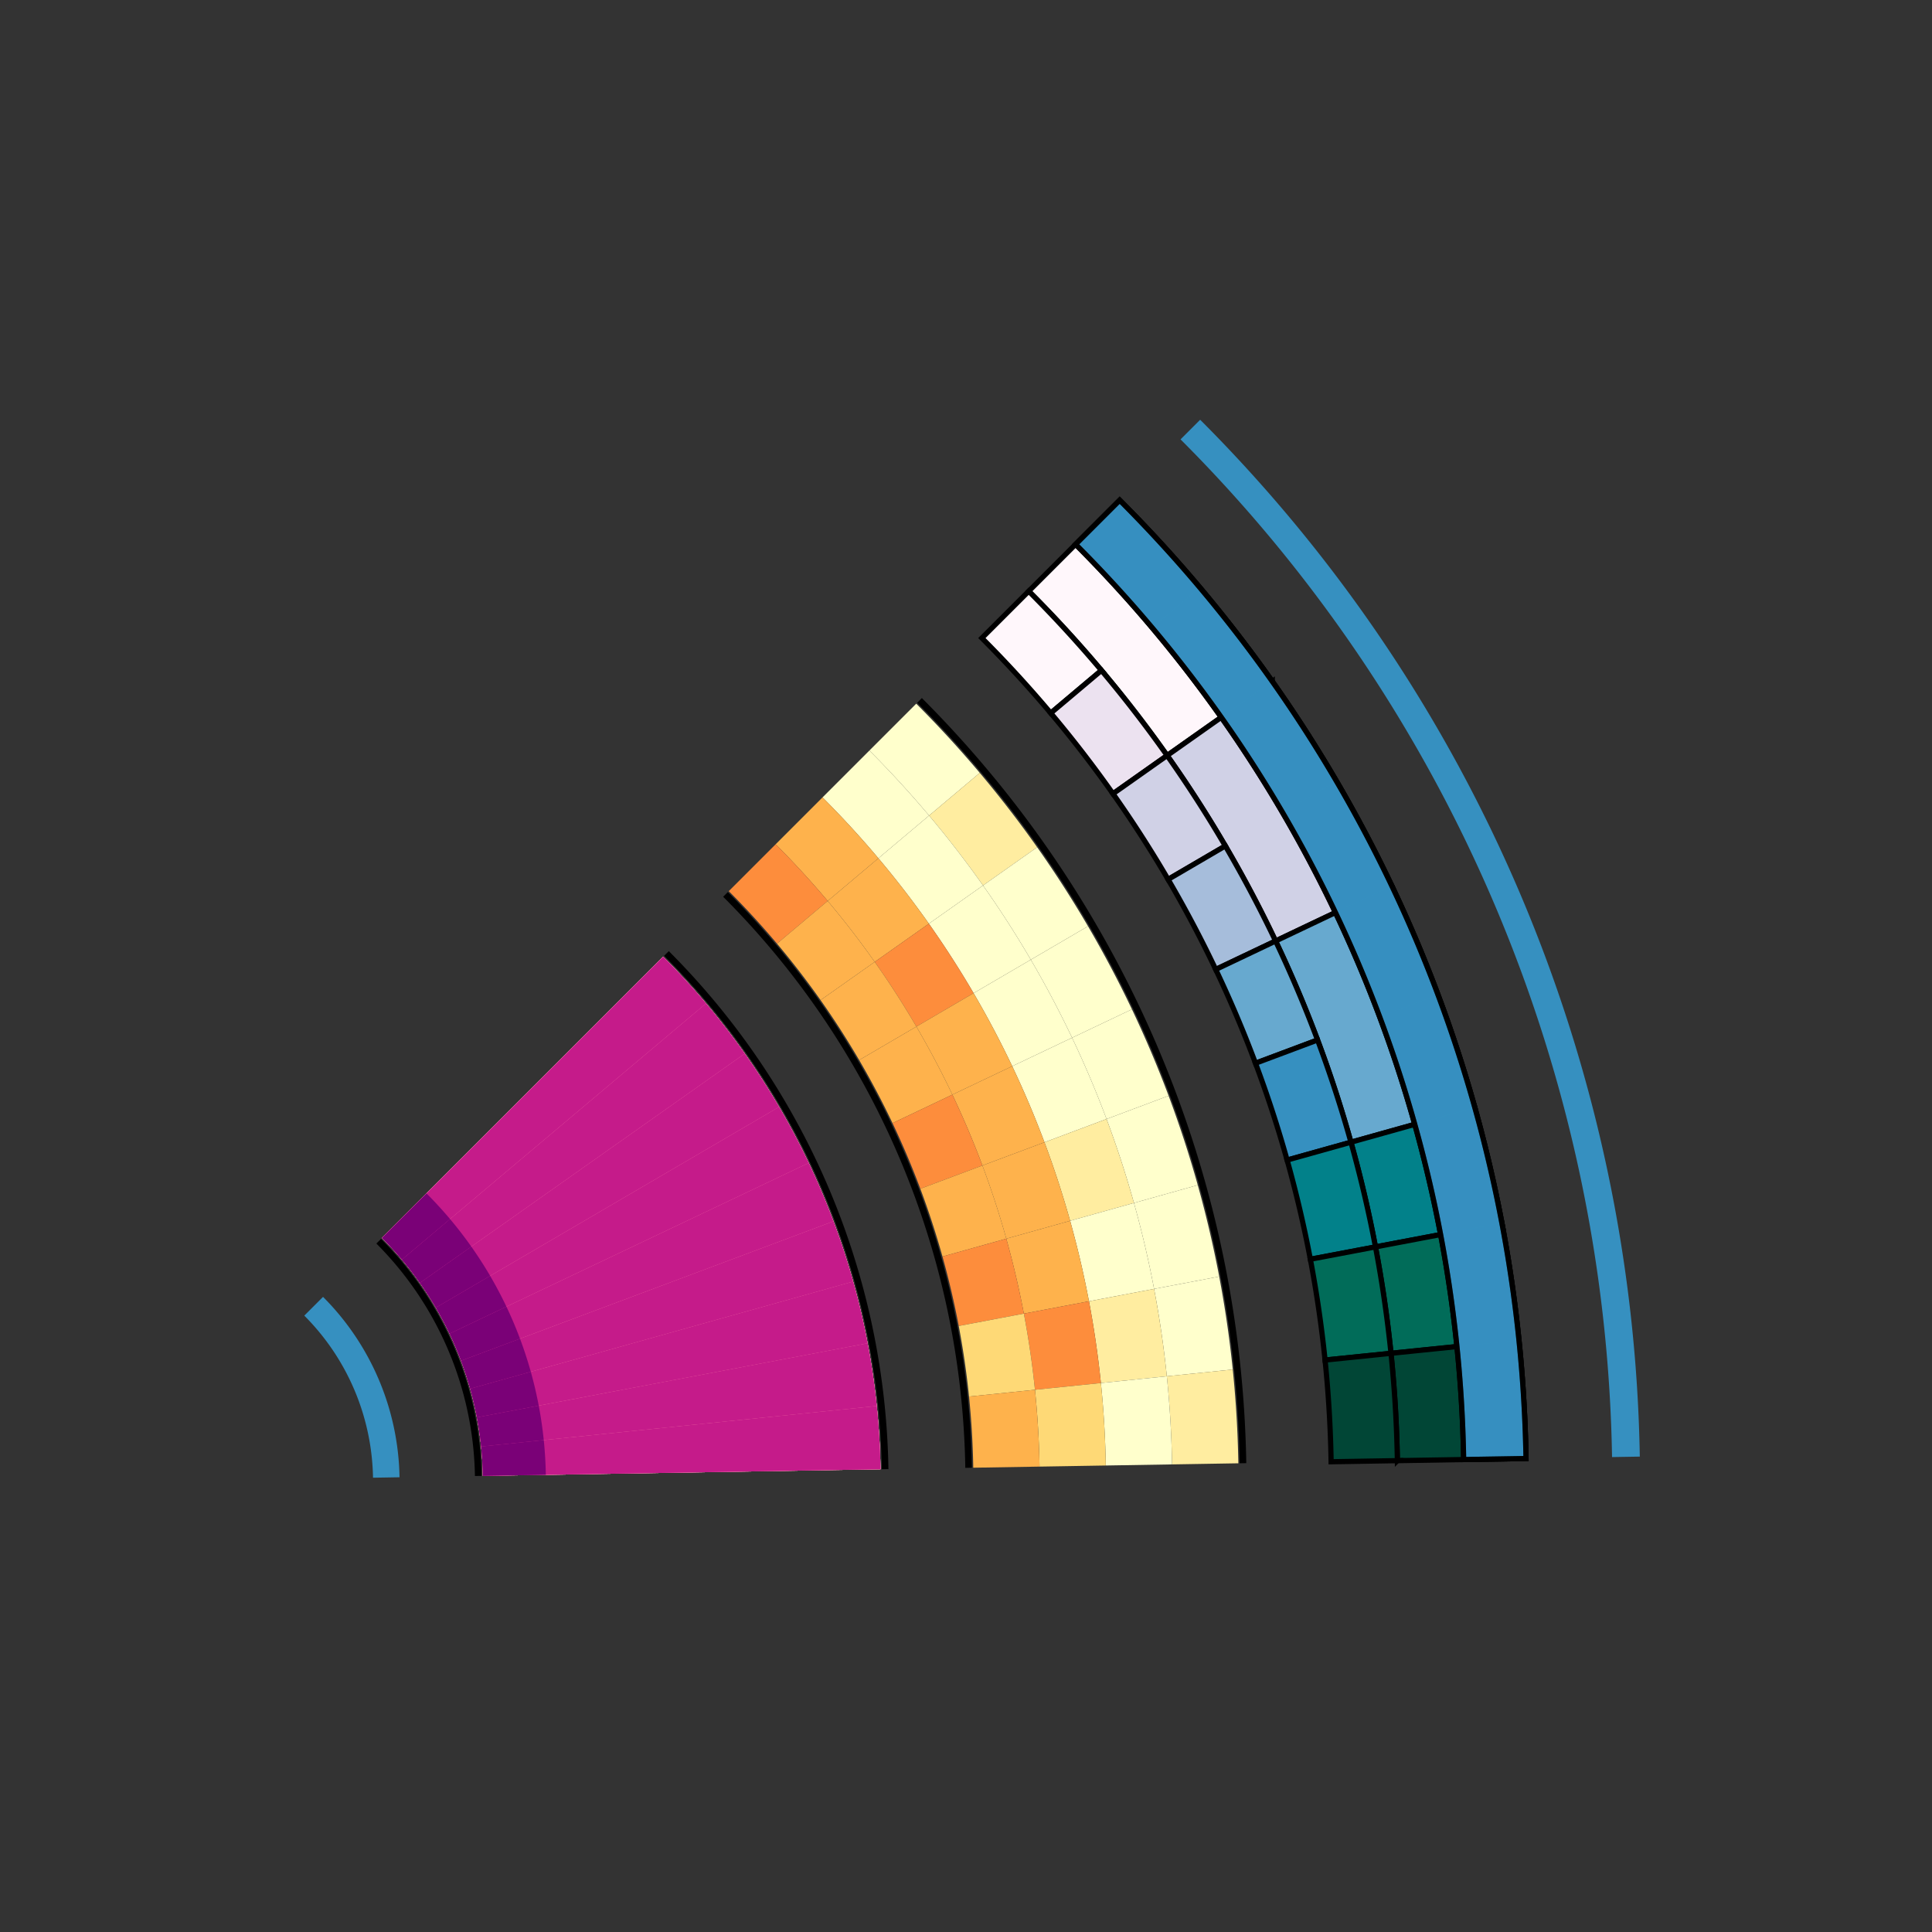 <?xml version="1.0" encoding="UTF-8" standalone="no"?>
<svg
   xmlns:dc="http://purl.org/dc/elements/1.1/"
   xmlns:cc="http://creativecommons.org/ns#"
   xmlns:rdf="http://www.w3.org/1999/02/22-rdf-syntax-ns#"
   xmlns:svg="http://www.w3.org/2000/svg"
   xmlns="http://www.w3.org/2000/svg"
   xmlns:sodipodi="http://sodipodi.sourceforge.net/DTD/sodipodi-0.dtd"
   xmlns:inkscape="http://www.inkscape.org/namespaces/inkscape"
   width="3000px"
   height="3000px"
   version="1.1"
   id="svg2"
   inkscape:version="0.92.4 (5da689c313, 2019-01-14)"
   sodipodi:docname="Final-Wedge-02.svg">
  <rect width="100%" height="100%" fill="#333333" stroke="none"/>
  <sodipodi:namedview
     pagecolor="#ffffff"
     bordercolor="#666666"
     borderopacity="1"
     objecttolerance="10"
     gridtolerance="10"
     guidetolerance="10"
     inkscape:pageopacity="0"
     inkscape:pageshadow="2"
     inkscape:window-width="1920"
     inkscape:window-height="1000"
     id="namedview2245"
     showgrid="false"
     inkscape:zoom="0.11125147"
     inkscape:cx="1222.0751"
     inkscape:cy="1477.0097"
     inkscape:window-x="0"
     inkscape:window-y="52"
     inkscape:window-maximized="1"
     inkscape:current-layer="svg2" />
  <g
     id="g2975"
     transform="rotate(-45,3425.229,4171.656)">
    <path
       inkscape:connector-curvature="0"
       id="path74"
       style="fill:#fff7fb;stroke:#000000;stroke-width:8.072;stroke-linecap:round"
       d="m 4433.429,578.501 a 1955.361,1955.361 0 0 1 -28.462,332.416 l 196.865,33.961 a 2155.135,2155.135 0 0 0 31.372,-366.377 z" />
    <path
       inkscape:connector-curvature="0"
       id="path76"
       style="fill:#d0d1e6;stroke:#000000;stroke-width:8.072;stroke-linecap:round"
       d="m 4404.967,910.916 a 1955.361,1955.361 0 0 1 -84.559,322.737 l 188.226,66.934 a 2155.135,2155.135 0 0 0 93.198,-355.71 z" />
    <path
       inkscape:connector-curvature="0"
       id="path78"
       style="fill:#67a9cf;stroke:#000000;stroke-width:8.072;stroke-linecap:round"
       d="m 4320.407,1233.653 a 1955.361,1955.361 0 0 1 -138.195,303.666 l 174.108,97.958 a 2155.135,2155.135 0 0 0 152.313,-334.69 z" />
    <path
       inkscape:connector-curvature="0"
       id="path80"
       style="fill:#02818a;stroke:#000000;stroke-width:8.072;stroke-linecap:round"
       d="m 4182.212,1537.319 a 1955.361,1955.361 0 0 1 -88.011,141.888 l 165.115,112.455 a 2155.135,2155.135 0 0 0 97.004,-156.385 z" />
    <path
       inkscape:connector-curvature="0"
       id="path82"
       style="fill:#016c59;stroke:#000000;stroke-width:8.072;stroke-linecap:round"
       d="m 4094.201,1679.207 a 1955.361,1955.361 0 0 1 -99.795,133.862 l 154.919,126.133 a 2155.135,2155.135 0 0 0 109.991,-147.54 z" />
    <path
       inkscape:connector-curvature="0"
       id="path84"
       style="fill:#014636;stroke:#000000;stroke-width:8.072;stroke-linecap:round"
       d="m 3994.406,1813.069 a 1955.361,1955.361 0 0 1 -110.852,124.86 l 143.595,138.889 a 2155.135,2155.135 0 0 0 122.177,-137.617 z" />
    <path
       inkscape:connector-curvature="0"
       id="path88"
       style="fill:#fff7fb;stroke:#000000;stroke-width:8.072;stroke-linecap:round"
       d="m 4330.515,578.501 a 1852.447,1852.447 0 0 1 -6.754,158.036 l 102.539,8.78 a 1955.361,1955.361 0 0 0 7.129,-166.816 z" />
    <path
       inkscape:connector-curvature="0"
       id="path90"
       style="fill:#ece2f0;stroke:#000000;stroke-width:8.072;stroke-linecap:round"
       d="m 4323.761,736.536 a 1852.447,1852.447 0 0 1 -20.21,156.883 l 101.416,17.497 a 1955.361,1955.361 0 0 0 21.334,-165.599 z" />
    <path
       inkscape:connector-curvature="0"
       id="path92"
       style="fill:#d0d1e6;stroke:#000000;stroke-width:8.072;stroke-linecap:round"
       d="m 4303.551,893.419 a 1852.447,1852.447 0 0 1 -33.522,154.587 l 99.554,26.084 a 1955.361,1955.361 0 0 0 35.383,-163.175 z" />
    <path
       inkscape:connector-curvature="0"
       id="path94"
       style="fill:#a6bddb;stroke:#000000;stroke-width:8.072;stroke-linecap:round"
       d="m 4270.029,1048.007 a 1852.447,1852.447 0 0 1 -46.587,151.165 l 96.965,34.481 a 1955.361,1955.361 0 0 0 49.176,-159.562 z" />
    <path
       inkscape:connector-curvature="0"
       id="path96"
       style="fill:#67a9cf;stroke:#000000;stroke-width:8.072;stroke-linecap:round"
       d="m 4223.442,1199.172 a 1852.447,1852.447 0 0 1 -59.314,146.639 l 93.67,42.628 a 1955.361,1955.361 0 0 0 62.609,-154.786 z" />
    <path
       inkscape:connector-curvature="0"
       id="path98"
       style="fill:#3690c0;stroke:#000000;stroke-width:8.072;stroke-linecap:round"
       d="m 4164.128,1345.811 a 1852.447,1852.447 0 0 1 -71.608,141.043 l 89.692,50.465 a 1955.361,1955.361 0 0 0 75.586,-148.88 z" />
    <path
       inkscape:connector-curvature="0"
       id="path100"
       style="fill:#02818a;stroke:#000000;stroke-width:8.072;stroke-linecap:round"
       d="m 4092.521,1486.854 a 1852.447,1852.447 0 0 1 -83.379,134.42 l 85.059,57.932 a 1955.361,1955.361 0 0 0 88.011,-141.888 z" />
    <path
       inkscape:connector-curvature="0"
       id="path102"
       style="fill:#016c59;stroke:#000000;stroke-width:8.072;stroke-linecap:round"
       d="m 4009.142,1621.274 a 1852.447,1852.447 0 0 1 -94.544,126.817 l 79.808,64.978 a 1955.361,1955.361 0 0 0 99.795,-133.862 z" />
    <path
       inkscape:connector-curvature="0"
       id="path104"
       style="fill:#014636;stroke:#000000;stroke-width:8.072;stroke-linecap:round"
       d="m 3914.597,1748.091 a 1852.447,1852.447 0 0 1 -105.016,118.29 l 73.973,71.548 a 1955.361,1955.361 0 0 0 110.852,-124.86 z" />
    <path
       inkscape:connector-curvature="0"
       id="path108"
       style="fill:#3690c0;stroke-width:1.614;stroke-linecap:round"
       d="M 4766.822,578.501 A 2288.753,2288.753 0 0 1 4123.19,2169.714 l 30.983,29.967 A 2331.856,2331.856 0 0 0 4809.925,578.501 Z" />
    <path
       inkscape:connector-curvature="0"
       id="path112"
       style="fill:#000000;stroke-width:1.614;stroke-linecap:round"
       d="m 3000.871,578.501 a 522.802,522.802 0 0 1 -147.02,363.468 l 7.397,7.155 a 533.093,533.093 0 0 0 149.913,-370.623 z" />
    <path
       inkscape:connector-curvature="0"
       id="path116"
       style="fill:#000000;stroke-width:1.614;stroke-linecap:round"
       d="m 3632.761,578.501 a 1154.692,1154.692 0 0 1 -324.716,802.779 l 7.397,7.155 a 1164.984,1164.984 0 0 0 327.611,-809.934 z" />
    <path
       inkscape:connector-curvature="0"
       id="path120"
       style="fill:#3690c0;stroke-width:1.614;stroke-linecap:round"
       d="m 2842.588,578.501 a 364.521,364.521 0 0 1 -102.507,253.426 l 29.59,28.62 a 405.687,405.687 0 0 0 114.084,-282.046 z" />
    <path
       inkscape:connector-curvature="0"
       id="path124"
       style="fill:#000000;stroke-width:1.614;stroke-linecap:round"
       d="M 4188.494,578.501 A 1710.426,1710.426 0 0 1 3707.499,1767.643 l 7.397,7.155 A 1720.718,1720.718 0 0 0 4198.786,578.501 Z" />
    <path
       inkscape:connector-curvature="0"
       id="path128"
       style="fill:#000000;stroke-width:1.614;stroke-linecap:round"
       d="m 3762.431,578.501 a 1284.363,1284.363 0 0 1 -361.18,892.93 l 7.397,7.155 A 1294.655,1294.655 0 0 0 3772.723,578.501 Z" />
    <path
       d="M 4536.342,578.501 A 2058.275,2058.275 0 0 1 3957.527,2009.477 l 69.622,67.341 A 2155.135,2155.135 0 0 0 4633.204,578.501 Z"
       style="fill:#3690c0;stroke:#000000;stroke-width:8.072;stroke-linecap:round"
       id="path130"
       inkscape:connector-curvature="0" />
    <path
       d="m 4536.342,578.501 a 2058.275,2058.275 0 0 1 -7.504,175.596 l 96.507,8.262 a 2155.135,2155.135 0 0 0 7.858,-183.858 z"
       style="fill:#3690c0;fill-opacity:0.67;stroke-width:1.614;stroke-linecap:round"
       id="path132"
       inkscape:connector-curvature="0" />
    <path
       d="m 4528.838,754.096 a 2058.275,2058.275 0 0 1 -22.456,174.315 l 95.449,16.466 a 2155.135,2155.135 0 0 0 23.514,-182.519 z"
       style="fill:#3690c0;fill-opacity:0.67;stroke-width:1.614;stroke-linecap:round"
       id="path134"
       inkscape:connector-curvature="0" />
    <path
       d="m 4506.383,928.411 a 2058.275,2058.275 0 0 1 -37.246,171.764 l 93.697,24.549 a 2155.135,2155.135 0 0 0 38.998,-179.847 z"
       style="fill:#3690c0;fill-opacity:0.67;stroke-width:1.614;stroke-linecap:round"
       id="path136"
       inkscape:connector-curvature="0" />
    <path
       d="m 4469.136,1100.175 a 2058.275,2058.275 0 0 1 -51.764,167.96 l 91.261,32.453 a 2155.135,2155.135 0 0 0 54.2,-175.864 z"
       style="fill:#3690c0;fill-opacity:0.67;stroke-width:1.614;stroke-linecap:round"
       id="path138"
       inkscape:connector-curvature="0" />
    <path
       d="m 4417.373,1268.134 a 2058.275,2058.275 0 0 1 -65.905,162.933 l 88.16,40.12 a 2155.135,2155.135 0 0 0 69.006,-170.6 z"
       style="fill:#3690c0;fill-opacity:0.67;stroke-width:1.614;stroke-linecap:round"
       id="path140"
       inkscape:connector-curvature="0" />
    <path
       d="m 4351.468,1431.067 a 2058.275,2058.275 0 0 1 -79.564,156.714 l 84.417,47.496 a 2155.135,2155.135 0 0 0 83.307,-164.089 z"
       style="fill:#3690c0;fill-opacity:0.67;stroke-width:1.614;stroke-linecap:round"
       id="path142"
       inkscape:connector-curvature="0" />
    <path
       d="m 4271.904,1587.781 a 2058.275,2058.275 0 0 1 -92.643,149.356 l 80.056,54.525 a 2155.135,2155.135 0 0 0 97.004,-156.385 z"
       style="fill:#3690c0;fill-opacity:0.67;stroke-width:1.614;stroke-linecap:round"
       id="path144"
       inkscape:connector-curvature="0" />
    <path
       d="m 4179.26,1737.137 a 2058.275,2058.275 0 0 1 -105.047,140.909 l 75.112,61.156 a 2155.135,2155.135 0 0 0 109.991,-147.54 z"
       style="fill:#3690c0;fill-opacity:0.67;stroke-width:1.614;stroke-linecap:round"
       id="path146"
       inkscape:connector-curvature="0" />
    <path
       d="m 4074.213,1878.046 a 2058.275,2058.275 0 0 1 -116.686,131.432 l 69.622,67.341 a 2155.135,2155.135 0 0 0 122.177,-137.617 z"
       style="fill:#3690c0;fill-opacity:0.67;stroke-width:1.614;stroke-linecap:round"
       id="path148"
       inkscape:connector-curvature="0" />
    <path
       d="M 4536.342,578.501 A 2058.275,2058.275 0 0 1 3957.527,2009.477 l 69.622,67.341 A 2155.135,2155.135 0 0 0 4633.204,578.501 Z"
       style="fill:none;stroke:#000000;stroke-width:8.072;stroke-linecap:round"
       id="path150"
       inkscape:connector-curvature="0" />
    <path
       d="m 4083.523,578.501 a 1605.454,1605.454 0 0 1 -5.854,136.965 l 102.538,8.779 a 1708.368,1708.368 0 0 0 6.229,-145.744 z"
       style="fill:#ffffcc;stroke-width:1.614;stroke-linecap:round"
       id="path552"
       inkscape:connector-curvature="0" />
    <path
       d="m 4077.669,715.465 a 1605.454,1605.454 0 0 1 -17.516,135.966 l 101.416,17.495 a 1708.368,1708.368 0 0 0 18.638,-144.681 z"
       style="fill:#ffeda0;stroke-width:1.614;stroke-linecap:round"
       id="path554"
       inkscape:connector-curvature="0" />
    <path
       d="m 4060.153,851.431 a 1605.454,1605.454 0 0 1 -29.052,133.975 l 99.554,26.085 a 1708.368,1708.368 0 0 0 30.914,-142.565 z"
       style="fill:#ffffcc;stroke-width:1.614;stroke-linecap:round"
       id="path556"
       inkscape:connector-curvature="0" />
    <path
       d="m 4031.101,985.406 a 1605.454,1605.454 0 0 1 -40.375,131.008 l 96.964,34.483 a 1708.368,1708.368 0 0 0 42.965,-139.406 z"
       style="fill:#ffffcc;stroke-width:1.614;stroke-linecap:round"
       id="path558"
       inkscape:connector-curvature="0" />
    <path
       d="m 3990.726,1116.415 a 1605.454,1605.454 0 0 1 -51.406,127.087 l 93.67,42.628 a 1708.368,1708.368 0 0 0 54.7,-135.233 z"
       style="fill:#ffffcc;stroke-width:1.614;stroke-linecap:round"
       id="path560"
       inkscape:connector-curvature="0" />
    <path
       d="m 3939.32,1243.502 a 1605.454,1605.454 0 0 1 -62.06,122.238 l 89.693,50.464 a 1708.368,1708.368 0 0 0 66.037,-130.073 z"
       style="fill:#ffffcc;stroke-width:1.614;stroke-linecap:round"
       id="path562"
       inkscape:connector-curvature="0" />
    <path
       d="m 3877.26,1365.74 a 1605.454,1605.454 0 0 1 -72.262,116.498 l 85.059,57.932 a 1708.368,1708.368 0 0 0 76.895,-123.966 z"
       style="fill:#ffffcc;stroke-width:1.614;stroke-linecap:round"
       id="path564"
       inkscape:connector-curvature="0" />
    <path
       d="m 3804.998,1482.238 a 1605.454,1605.454 0 0 1 -81.937,109.909 l 79.807,64.977 a 1708.368,1708.368 0 0 0 87.189,-116.953 z"
       style="fill:#ffffcc;stroke-width:1.614;stroke-linecap:round"
       id="path566"
       inkscape:connector-curvature="0" />
    <path
       d="m 3723.061,1592.146 a 1605.454,1605.454 0 0 1 -91.015,102.516 l 73.972,71.549 a 1708.368,1708.368 0 0 0 96.85,-109.089 z"
       style="fill:#ffeda0;stroke-width:1.614;stroke-linecap:round"
       id="path568"
       inkscape:connector-curvature="0" />
    <path
       d="m 3980.61,578.501 a 1502.541,1502.541 0 0 1 -5.479,128.184 l 102.539,8.78 a 1605.454,1605.454 0 0 0 5.854,-136.965 z"
       style="fill:#ffffcc;stroke-width:1.614;stroke-linecap:round"
       id="path658"
       inkscape:connector-curvature="0" />
    <path
       d="m 3975.13,706.685 a 1502.541,1502.541 0 0 1 -16.392,127.251 l 101.415,17.496 a 1605.454,1605.454 0 0 0 17.516,-135.966 z"
       style="fill:#ffffcc;stroke-width:1.614;stroke-linecap:round"
       id="path660"
       inkscape:connector-curvature="0" />
    <path
       d="m 3958.738,833.935 a 1502.541,1502.541 0 0 1 -27.191,125.388 l 99.553,26.083 a 1605.454,1605.454 0 0 0 29.052,-133.975 z"
       style="fill:#ffffcc;stroke-width:1.614;stroke-linecap:round"
       id="path662"
       inkscape:connector-curvature="0" />
    <path
       d="m 3931.548,959.323 a 1502.541,1502.541 0 0 1 -37.787,122.61 l 96.965,34.482 a 1605.454,1605.454 0 0 0 40.375,-131.008 z"
       style="fill:#ffffcc;stroke-width:1.614;stroke-linecap:round"
       id="path664"
       inkscape:connector-curvature="0" />
    <path
       d="m 3893.76,1081.933 a 1502.541,1502.541 0 0 1 -48.11,118.94 l 93.67,42.628 a 1605.454,1605.454 0 0 0 51.406,-127.087 z"
       style="fill:#ffffcc;stroke-width:1.614;stroke-linecap:round"
       id="path666"
       inkscape:connector-curvature="0" />
    <path
       d="m 3845.65,1200.874 a 1502.541,1502.541 0 0 1 -58.082,114.402 l 89.692,50.465 a 1605.454,1605.454 0 0 0 62.06,-122.238 z"
       style="fill:#ffeda0;stroke-width:1.614;stroke-linecap:round"
       id="path668"
       inkscape:connector-curvature="0" />
    <path
       d="m 3787.568,1315.275 a 1502.541,1502.541 0 0 1 -67.63,109.03 l 85.059,57.933 a 1605.454,1605.454 0 0 0 72.262,-116.498 z"
       style="fill:#ffffcc;stroke-width:1.614;stroke-linecap:round"
       id="path670"
       inkscape:connector-curvature="0" />
    <path
       d="m 3719.939,1424.305 a 1502.541,1502.541 0 0 1 -76.684,102.863 l 79.806,64.978 a 1605.454,1605.454 0 0 0 81.937,-109.909 z"
       style="fill:#ffeda0;stroke-width:1.614;stroke-linecap:round"
       id="path672"
       inkscape:connector-curvature="0" />
    <path
       d="m 3643.255,1527.168 a 1502.541,1502.541 0 0 1 -85.181,95.946 l 73.973,71.549 a 1605.454,1605.454 0 0 0 91.015,-102.516 z"
       style="fill:#ffffcc;stroke-width:1.614;stroke-linecap:round"
       id="path674"
       inkscape:connector-curvature="0" />
    <path
       d="m 3877.696,578.501 a 1399.627,1399.627 0 0 1 -5.104,119.405 l 102.538,8.779 a 1502.541,1502.541 0 0 0 5.479,-128.184 z"
       style="fill:#feb24c;stroke-width:1.614;stroke-linecap:round"
       id="path764"
       inkscape:connector-curvature="0" />
    <path
       d="m 3872.592,697.906 a 1399.627,1399.627 0 0 1 -15.271,118.534 l 101.417,17.496 a 1502.541,1502.541 0 0 0 16.392,-127.251 z"
       style="fill:#feb24c;stroke-width:1.614;stroke-linecap:round"
       id="path766"
       inkscape:connector-curvature="0" />
    <path
       d="m 3857.321,816.44 a 1399.627,1399.627 0 0 1 -25.327,116.8 l 99.553,26.083 a 1502.541,1502.541 0 0 0 27.191,-125.388 z"
       style="fill:#fd8d3c;stroke-width:1.614;stroke-linecap:round"
       id="path768"
       inkscape:connector-curvature="0" />
    <path
       d="m 3831.995,933.24 a 1399.627,1399.627 0 0 1 -35.2,114.212 l 96.965,34.481 a 1502.541,1502.541 0 0 0 37.787,-122.61 z"
       style="fill:#feb24c;stroke-width:1.614;stroke-linecap:round"
       id="path770"
       inkscape:connector-curvature="0" />
    <path
       d="m 3796.795,1047.452 a 1399.627,1399.627 0 0 1 -44.814,110.793 l 93.67,42.628 a 1502.541,1502.541 0 0 0 48.11,-118.94 z"
       style="fill:#feb24c;stroke-width:1.614;stroke-linecap:round"
       id="path772"
       inkscape:connector-curvature="0" />
    <path
       d="m 3751.981,1158.245 a 1399.627,1399.627 0 0 1 -54.105,106.567 l 89.693,50.464 a 1502.541,1502.541 0 0 0 58.082,-114.402 z"
       style="fill:#feb24c;stroke-width:1.614;stroke-linecap:round"
       id="path774"
       inkscape:connector-curvature="0" />
    <path
       d="m 3697.876,1264.812 a 1399.627,1399.627 0 0 1 -62.998,101.562 l 85.061,57.931 a 1502.541,1502.541 0 0 0 67.63,-109.03 z"
       style="fill:#feb24c;stroke-width:1.614;stroke-linecap:round"
       id="path776"
       inkscape:connector-curvature="0" />
    <path
       d="m 3634.878,1366.374 a 1399.627,1399.627 0 0 1 -71.432,95.817 l 79.808,64.978 a 1502.541,1502.541 0 0 0 76.684,-102.863 z"
       style="fill:#fd8d3c;stroke-width:1.614;stroke-linecap:round"
       id="path778"
       inkscape:connector-curvature="0" />
    <path
       d="m 3563.446,1462.191 a 1399.627,1399.627 0 0 1 -79.346,89.375 l 73.973,71.548 a 1502.541,1502.541 0 0 0 85.181,-95.946 z"
       style="fill:#fed976;stroke-width:1.614;stroke-linecap:round"
       id="path780"
       inkscape:connector-curvature="0" />
    <path
       d="m 3774.782,578.501 a 1296.713,1296.713 0 0 1 -4.728,110.626 l 102.538,8.779 a 1399.627,1399.627 0 0 0 5.104,-119.405 z"
       style="fill:#fd8d3c;stroke-width:1.614;stroke-linecap:round"
       id="path870"
       inkscape:connector-curvature="0" />
    <path
       d="m 3770.054,689.126 a 1296.713,1296.713 0 0 1 -14.148,109.817 l 101.415,17.496 a 1399.627,1399.627 0 0 0 15.271,-118.534 z"
       style="fill:#feb24c;stroke-width:1.614;stroke-linecap:round"
       id="path872"
       inkscape:connector-curvature="0" />
    <path
       d="m 3755.906,798.944 a 1296.713,1296.713 0 0 1 -23.466,108.211 l 99.554,26.085 a 1399.627,1399.627 0 0 0 25.327,-116.8 z"
       style="fill:#feb24c;stroke-width:1.614;stroke-linecap:round"
       id="path874"
       inkscape:connector-curvature="0" />
    <path
       d="m 3732.44,907.155 a 1296.713,1296.713 0 0 1 -32.611,105.815 l 96.965,34.481 a 1399.627,1399.627 0 0 0 35.2,-114.212 z"
       style="fill:#feb24c;stroke-width:1.614;stroke-linecap:round"
       id="path876"
       inkscape:connector-curvature="0" />
    <path
       d="m 3699.83,1012.97 a 1296.713,1296.713 0 0 1 -41.52,102.648 l 93.671,42.627 a 1399.627,1399.627 0 0 0 44.814,-110.793 z"
       style="fill:#fd8d3c;stroke-width:1.614;stroke-linecap:round"
       id="path878"
       inkscape:connector-curvature="0" />
    <path
       d="m 3658.31,1115.618 a 1296.713,1296.713 0 0 1 -50.125,98.73 l 89.691,50.464 a 1399.627,1399.627 0 0 0 54.105,-106.567 z"
       style="fill:#feb24c;stroke-width:1.614;stroke-linecap:round"
       id="path880"
       inkscape:connector-curvature="0" />
    <path
       d="m 3608.185,1214.348 a 1296.713,1296.713 0 0 1 -58.365,94.094 l 85.058,57.931 a 1399.627,1399.627 0 0 0 62.998,-101.562 z"
       style="fill:#fd8d3c;stroke-width:1.614;stroke-linecap:round"
       id="path882"
       inkscape:connector-curvature="0" />
    <path
       d="m 3549.82,1308.442 a 1296.713,1296.713 0 0 1 -66.181,88.772 l 79.807,64.977 a 1399.627,1399.627 0 0 0 71.432,-95.817 z"
       style="fill:#fed976;stroke-width:1.614;stroke-linecap:round"
       id="path884"
       inkscape:connector-curvature="0" />
    <path
       d="m 3483.639,1397.214 a 1296.713,1296.713 0 0 1 -73.512,82.804 l 73.973,71.549 a 1399.627,1399.627 0 0 0 79.346,-89.375 z"
       style="fill:#feb24c;stroke-width:1.614;stroke-linecap:round"
       id="path886"
       inkscape:connector-curvature="0" />
    <path
       d="m 3013.22,578.501 a 535.151,535.151 0 0 1 -1.951,45.655 l 615.231,52.678 a 1152.634,1152.634 0 0 0 4.202,-98.333 z"
       style="fill:#feebe2;stroke-width:1.614;stroke-linecap:round"
       id="path990"
       inkscape:connector-curvature="0" />
    <path
       d="m 3011.266,624.161 615.237,52.681"
       style="fill:#feebe2;stroke-width:1.614;stroke-linecap:round"
       id="path992"
       inkscape:connector-curvature="0" />
    <path
       d="m 3011.269,624.155 a 535.151,535.151 0 0 1 -5.84,45.322 l 608.496,104.973 a 1152.634,1152.634 0 0 0 12.575,-97.617 z"
       style="fill:#feebe2;stroke-width:1.614;stroke-linecap:round"
       id="path994"
       inkscape:connector-curvature="0" />
    <path
       d="m 3005.421,669.479 608.503,104.962"
       style="fill:#feebe2;stroke-width:1.614;stroke-linecap:round"
       id="path996"
       inkscape:connector-curvature="0" />
    <path
       d="m 3005.429,669.478 a 535.151,535.151 0 0 1 -9.683,44.659 l 597.322,156.502 a 1152.634,1152.634 0 0 0 20.858,-96.188 z"
       style="fill:#feebe2;stroke-width:1.614;stroke-linecap:round"
       id="path998"
       inkscape:connector-curvature="0" />
    <path
       d="m 2995.741,714.134 597.327,156.5"
       style="fill:#feebe2;stroke-width:1.614;stroke-linecap:round"
       id="path1000"
       inkscape:connector-curvature="0" />
    <path
       d="m 2995.746,714.137 a 535.151,535.151 0 0 1 -13.458,43.669 l 581.79,206.89 a 1152.634,1152.634 0 0 0 28.99,-94.058 z"
       style="fill:#feebe2;stroke-width:1.614;stroke-linecap:round"
       id="path1002"
       inkscape:connector-curvature="0" />
    <path
       d="M 2982.294,757.808 3564.074,964.695"
       style="fill:#feebe2;stroke-width:1.614;stroke-linecap:round"
       id="path1004"
       inkscape:connector-curvature="0" />
    <path
       d="m 2982.287,757.806 a 535.151,535.151 0 0 1 -17.135,42.362 l 562.019,255.769 a 1152.634,1152.634 0 0 0 36.906,-91.242 z"
       style="fill:#feebe2;stroke-width:1.614;stroke-linecap:round"
       id="path1006"
       inkscape:connector-curvature="0" />
    <path
       d="m 2965.16,800.17 562.009,255.766"
       style="fill:#feebe2;stroke-width:1.614;stroke-linecap:round"
       id="path1008"
       inkscape:connector-curvature="0" />
    <path
       d="m 2965.152,800.169 a 535.151,535.151 0 0 1 -20.686,40.745 l 538.15,302.786 a 1152.634,1152.634 0 0 0 44.555,-87.761 z"
       style="fill:#feebe2;stroke-width:1.614;stroke-linecap:round"
       id="path1010"
       inkscape:connector-curvature="0" />
    <path
       d="m 2944.465,840.91 538.152,302.796"
       style="fill:#feebe2;stroke-width:1.614;stroke-linecap:round"
       id="path1012"
       inkscape:connector-curvature="0" />
    <path
       d="m 2944.466,840.913 a 535.151,535.151 0 0 1 -24.087,38.833 l 510.357,347.592 a 1152.634,1152.634 0 0 0 51.88,-83.639 z"
       style="fill:#feebe2;stroke-width:1.614;stroke-linecap:round"
       id="path1014"
       inkscape:connector-curvature="0" />
    <path
       d="M 2920.379,879.744 3430.735,1227.344"
       style="fill:#feebe2;stroke-width:1.614;stroke-linecap:round"
       id="path1016"
       inkscape:connector-curvature="0" />
    <path
       d="m 2920.379,879.746 a 535.151,535.151 0 0 1 -27.313,36.637 l 478.844,389.863 a 1152.634,1152.634 0 0 0 58.826,-78.908 z"
       style="fill:#feebe2;stroke-width:1.614;stroke-linecap:round"
       id="path1018"
       inkscape:connector-curvature="0" />
    <path
       d="m 2893.063,916.375 478.839,389.87"
       style="fill:#feebe2;stroke-width:1.614;stroke-linecap:round"
       id="path1020"
       inkscape:connector-curvature="0" />
    <path
       d="m 2893.066,916.383 a 535.151,535.151 0 0 1 -30.339,34.172 l 443.838,429.293 a 1152.634,1152.634 0 0 0 65.344,-73.602 z"
       style="fill:#feebe2;stroke-width:1.614;stroke-linecap:round"
       id="path1022"
       inkscape:connector-curvature="0" />
    <path
       d="m 3013.22,578.501 a 535.151,535.151 0 0 1 -1.951,45.655 l 615.231,52.678 a 1152.634,1152.634 0 0 0 4.202,-98.333 z"
       style="fill:#fcc5c0;stroke-width:1.614;stroke-linecap:round"
       id="path1200"
       inkscape:connector-curvature="0" />
    <path
       d="m 3011.266,624.161 615.237,52.681"
       style="fill:#fcc5c0;stroke-width:1.614;stroke-linecap:round"
       id="path1202"
       inkscape:connector-curvature="0" />
    <path
       d="m 3011.269,624.155 a 535.151,535.151 0 0 1 -5.84,45.322 l 608.496,104.973 a 1152.634,1152.634 0 0 0 12.575,-97.617 z"
       style="fill:#fcc5c0;stroke-width:1.614;stroke-linecap:round"
       id="path1204"
       inkscape:connector-curvature="0" />
    <path
       d="m 3005.421,669.479 608.503,104.962"
       style="fill:#fcc5c0;stroke-width:1.614;stroke-linecap:round"
       id="path1206"
       inkscape:connector-curvature="0" />
    <path
       d="m 3005.429,669.478 a 535.151,535.151 0 0 1 -9.683,44.659 l 597.322,156.502 a 1152.634,1152.634 0 0 0 20.858,-96.188 z"
       style="fill:#fcc5c0;stroke-width:1.614;stroke-linecap:round"
       id="path1208"
       inkscape:connector-curvature="0" />
    <path
       d="m 2995.741,714.134 597.327,156.5"
       style="fill:#fcc5c0;stroke-width:1.614;stroke-linecap:round"
       id="path1210"
       inkscape:connector-curvature="0" />
    <path
       d="m 2995.746,714.137 a 535.151,535.151 0 0 1 -13.458,43.669 l 581.79,206.89 a 1152.634,1152.634 0 0 0 28.99,-94.058 z"
       style="fill:#fcc5c0;stroke-width:1.614;stroke-linecap:round"
       id="path1212"
       inkscape:connector-curvature="0" />
    <path
       d="M 2982.294,757.808 3564.074,964.695"
       style="fill:#fcc5c0;stroke-width:1.614;stroke-linecap:round"
       id="path1214"
       inkscape:connector-curvature="0" />
    <path
       d="m 2982.287,757.806 a 535.151,535.151 0 0 1 -17.135,42.362 l 562.019,255.769 a 1152.634,1152.634 0 0 0 36.906,-91.242 z"
       style="fill:#fcc5c0;stroke-width:1.614;stroke-linecap:round"
       id="path1216"
       inkscape:connector-curvature="0" />
    <path
       d="m 2965.16,800.17 562.009,255.766"
       style="fill:#fcc5c0;stroke-width:1.614;stroke-linecap:round"
       id="path1218"
       inkscape:connector-curvature="0" />
    <path
       d="m 2965.152,800.169 a 535.151,535.151 0 0 1 -20.686,40.745 l 538.15,302.786 a 1152.634,1152.634 0 0 0 44.555,-87.761 z"
       style="fill:#fcc5c0;stroke-width:1.614;stroke-linecap:round"
       id="path1220"
       inkscape:connector-curvature="0" />
    <path
       d="m 2944.465,840.91 538.152,302.796"
       style="fill:#fcc5c0;stroke-width:1.614;stroke-linecap:round"
       id="path1222"
       inkscape:connector-curvature="0" />
    <path
       d="m 2944.466,840.913 a 535.151,535.151 0 0 1 -24.087,38.833 l 510.357,347.592 a 1152.634,1152.634 0 0 0 51.88,-83.639 z"
       style="fill:#fcc5c0;stroke-width:1.614;stroke-linecap:round"
       id="path1224"
       inkscape:connector-curvature="0" />
    <path
       d="M 2920.379,879.744 3430.735,1227.344"
       style="fill:#fcc5c0;stroke-width:1.614;stroke-linecap:round"
       id="path1226"
       inkscape:connector-curvature="0" />
    <path
       d="m 2920.379,879.746 a 535.151,535.151 0 0 1 -27.313,36.637 l 478.844,389.863 a 1152.634,1152.634 0 0 0 58.826,-78.908 z"
       style="fill:#fcc5c0;stroke-width:1.614;stroke-linecap:round"
       id="path1228"
       inkscape:connector-curvature="0" />
    <path
       d="m 2893.063,916.375 478.839,389.87"
       style="fill:#fcc5c0;stroke-width:1.614;stroke-linecap:round"
       id="path1230"
       inkscape:connector-curvature="0" />
    <path
       d="m 2893.066,916.383 a 535.151,535.151 0 0 1 -30.339,34.172 l 443.838,429.293 a 1152.634,1152.634 0 0 0 65.344,-73.602 z"
       style="fill:#fcc5c0;stroke-width:1.614;stroke-linecap:round"
       id="path1232"
       inkscape:connector-curvature="0" />
    <path
       d="m 3013.22,578.501 a 535.151,535.151 0 0 1 -1.951,45.655 l 615.231,52.678 a 1152.634,1152.634 0 0 0 4.202,-98.333 z"
       style="fill:#fa9fb5;stroke-width:1.614;stroke-linecap:round"
       id="path1410"
       inkscape:connector-curvature="0" />
    <path
       d="m 3011.266,624.161 615.237,52.681"
       style="fill:#fa9fb5;stroke-width:1.614;stroke-linecap:round"
       id="path1412"
       inkscape:connector-curvature="0" />
    <path
       d="m 3011.269,624.155 a 535.151,535.151 0 0 1 -5.84,45.322 l 608.496,104.973 a 1152.634,1152.634 0 0 0 12.575,-97.617 z"
       style="fill:#fa9fb5;stroke-width:1.614;stroke-linecap:round"
       id="path1414"
       inkscape:connector-curvature="0" />
    <path
       d="m 3005.421,669.479 608.503,104.962"
       style="fill:#fa9fb5;stroke-width:1.614;stroke-linecap:round"
       id="path1416"
       inkscape:connector-curvature="0" />
    <path
       d="m 3005.429,669.478 a 535.151,535.151 0 0 1 -9.683,44.659 l 597.322,156.502 a 1152.634,1152.634 0 0 0 20.858,-96.188 z"
       style="fill:#fa9fb5;stroke-width:1.614;stroke-linecap:round"
       id="path1418"
       inkscape:connector-curvature="0" />
    <path
       d="m 2995.741,714.134 597.327,156.5"
       style="fill:#fa9fb5;stroke-width:1.614;stroke-linecap:round"
       id="path1420"
       inkscape:connector-curvature="0" />
    <path
       d="m 2995.746,714.137 a 535.151,535.151 0 0 1 -13.458,43.669 l 581.79,206.89 a 1152.634,1152.634 0 0 0 28.99,-94.058 z"
       style="fill:#fa9fb5;stroke-width:1.614;stroke-linecap:round"
       id="path1422"
       inkscape:connector-curvature="0" />
    <path
       d="M 2982.294,757.808 3564.074,964.695"
       style="fill:#fa9fb5;stroke-width:1.614;stroke-linecap:round"
       id="path1424"
       inkscape:connector-curvature="0" />
    <path
       d="m 2982.287,757.806 a 535.151,535.151 0 0 1 -17.135,42.362 l 562.019,255.769 a 1152.634,1152.634 0 0 0 36.906,-91.242 z"
       style="fill:#fa9fb5;stroke-width:1.614;stroke-linecap:round"
       id="path1426"
       inkscape:connector-curvature="0" />
    <path
       d="m 2965.16,800.17 562.009,255.766"
       style="fill:#fa9fb5;stroke-width:1.614;stroke-linecap:round"
       id="path1428"
       inkscape:connector-curvature="0" />
    <path
       d="m 2965.152,800.169 a 535.151,535.151 0 0 1 -20.686,40.745 l 538.15,302.786 a 1152.634,1152.634 0 0 0 44.555,-87.761 z"
       style="fill:#fa9fb5;stroke-width:1.614;stroke-linecap:round"
       id="path1430"
       inkscape:connector-curvature="0" />
    <path
       d="m 2944.465,840.91 538.152,302.796"
       style="fill:#fa9fb5;stroke-width:1.614;stroke-linecap:round"
       id="path1432"
       inkscape:connector-curvature="0" />
    <path
       d="m 2944.466,840.913 a 535.151,535.151 0 0 1 -24.087,38.833 l 510.357,347.592 a 1152.634,1152.634 0 0 0 51.88,-83.639 z"
       style="fill:#fa9fb5;stroke-width:1.614;stroke-linecap:round"
       id="path1434"
       inkscape:connector-curvature="0" />
    <path
       d="M 2920.379,879.744 3430.735,1227.344"
       style="fill:#fa9fb5;stroke-width:1.614;stroke-linecap:round"
       id="path1436"
       inkscape:connector-curvature="0" />
    <path
       d="m 2920.379,879.746 a 535.151,535.151 0 0 1 -27.313,36.637 l 478.844,389.863 a 1152.634,1152.634 0 0 0 58.826,-78.908 z"
       style="fill:#fa9fb5;stroke-width:1.614;stroke-linecap:round"
       id="path1438"
       inkscape:connector-curvature="0" />
    <path
       d="m 2893.063,916.375 478.839,389.87"
       style="fill:#fa9fb5;stroke-width:1.614;stroke-linecap:round"
       id="path1440"
       inkscape:connector-curvature="0" />
    <path
       d="m 2893.066,916.383 a 535.151,535.151 0 0 1 -30.339,34.172 l 443.838,429.293 a 1152.634,1152.634 0 0 0 65.344,-73.602 z"
       style="fill:#fa9fb5;stroke-width:1.614;stroke-linecap:round"
       id="path1442"
       inkscape:connector-curvature="0" />
    <path
       d="m 3013.22,578.501 a 535.151,535.151 0 0 1 -1.951,45.655 l 615.231,52.678 a 1152.634,1152.634 0 0 0 4.202,-98.333 z"
       style="fill:#f768a1;stroke-width:1.614;stroke-linecap:round"
       id="path1620"
       inkscape:connector-curvature="0" />
    <path
       d="m 3011.266,624.161 615.237,52.681"
       style="fill:#f768a1;stroke-width:1.614;stroke-linecap:round"
       id="path1622"
       inkscape:connector-curvature="0" />
    <path
       d="m 3011.269,624.155 a 535.151,535.151 0 0 1 -5.84,45.322 l 608.496,104.973 a 1152.634,1152.634 0 0 0 12.575,-97.617 z"
       style="fill:#f768a1;stroke-width:1.614;stroke-linecap:round"
       id="path1624"
       inkscape:connector-curvature="0" />
    <path
       d="m 3005.421,669.479 608.503,104.962"
       style="fill:#f768a1;stroke-width:1.614;stroke-linecap:round"
       id="path1626"
       inkscape:connector-curvature="0" />
    <path
       d="m 3005.429,669.478 a 535.151,535.151 0 0 1 -9.683,44.659 l 597.322,156.502 a 1152.634,1152.634 0 0 0 20.858,-96.188 z"
       style="fill:#f768a1;stroke-width:1.614;stroke-linecap:round"
       id="path1628"
       inkscape:connector-curvature="0" />
    <path
       d="m 2995.741,714.134 597.327,156.5"
       style="fill:#f768a1;stroke-width:1.614;stroke-linecap:round"
       id="path1630"
       inkscape:connector-curvature="0" />
    <path
       d="m 2995.746,714.137 a 535.151,535.151 0 0 1 -13.458,43.669 l 581.79,206.89 a 1152.634,1152.634 0 0 0 28.99,-94.058 z"
       style="fill:#f768a1;stroke-width:1.614;stroke-linecap:round"
       id="path1632"
       inkscape:connector-curvature="0" />
    <path
       d="M 2982.294,757.808 3564.074,964.695"
       style="fill:#f768a1;stroke-width:1.614;stroke-linecap:round"
       id="path1634"
       inkscape:connector-curvature="0" />
    <path
       d="m 2982.287,757.806 a 535.151,535.151 0 0 1 -17.135,42.362 l 562.019,255.769 a 1152.634,1152.634 0 0 0 36.906,-91.242 z"
       style="fill:#f768a1;stroke-width:1.614;stroke-linecap:round"
       id="path1636"
       inkscape:connector-curvature="0" />
    <path
       d="m 2965.16,800.17 562.009,255.766"
       style="fill:#f768a1;stroke-width:1.614;stroke-linecap:round"
       id="path1638"
       inkscape:connector-curvature="0" />
    <path
       d="m 2965.152,800.169 a 535.151,535.151 0 0 1 -20.686,40.745 l 538.15,302.786 a 1152.634,1152.634 0 0 0 44.555,-87.761 z"
       style="fill:#f768a1;stroke-width:1.614;stroke-linecap:round"
       id="path1640"
       inkscape:connector-curvature="0" />
    <path
       d="m 2944.465,840.91 538.152,302.796"
       style="fill:#f768a1;stroke-width:1.614;stroke-linecap:round"
       id="path1642"
       inkscape:connector-curvature="0" />
    <path
       d="m 2944.466,840.913 a 535.151,535.151 0 0 1 -24.087,38.833 l 510.357,347.592 a 1152.634,1152.634 0 0 0 51.88,-83.639 z"
       style="fill:#f768a1;stroke-width:1.614;stroke-linecap:round"
       id="path1644"
       inkscape:connector-curvature="0" />
    <path
       d="M 2920.379,879.744 3430.735,1227.344"
       style="fill:#f768a1;stroke-width:1.614;stroke-linecap:round"
       id="path1646"
       inkscape:connector-curvature="0" />
    <path
       d="m 2920.379,879.746 a 535.151,535.151 0 0 1 -27.313,36.637 l 478.844,389.863 a 1152.634,1152.634 0 0 0 58.826,-78.908 z"
       style="fill:#f768a1;stroke-width:1.614;stroke-linecap:round"
       id="path1648"
       inkscape:connector-curvature="0" />
    <path
       d="m 2893.063,916.375 478.839,389.87"
       style="fill:#f768a1;stroke-width:1.614;stroke-linecap:round"
       id="path1650"
       inkscape:connector-curvature="0" />
    <path
       d="m 2893.066,916.383 a 535.151,535.151 0 0 1 -30.339,34.172 l 443.838,429.293 a 1152.634,1152.634 0 0 0 65.344,-73.602 z"
       style="fill:#f768a1;stroke-width:1.614;stroke-linecap:round"
       id="path1652"
       inkscape:connector-curvature="0" />
    <path
       d="m 3013.22,578.501 a 535.151,535.151 0 0 1 -1.951,45.655 l 615.231,52.678 a 1152.634,1152.634 0 0 0 4.202,-98.333 z"
       style="fill:#c51b8a;stroke-width:1.614;stroke-linecap:round"
       id="path1830"
       inkscape:connector-curvature="0" />
    <path
       d="m 3011.266,624.161 615.237,52.681"
       style="fill:#c51b8a;stroke-width:1.614;stroke-linecap:round"
       id="path1832"
       inkscape:connector-curvature="0" />
    <path
       d="m 3011.269,624.155 a 535.151,535.151 0 0 1 -5.84,45.322 l 608.496,104.973 a 1152.634,1152.634 0 0 0 12.575,-97.617 z"
       style="fill:#c51b8a;stroke-width:1.614;stroke-linecap:round"
       id="path1834"
       inkscape:connector-curvature="0" />
    <path
       d="m 3005.421,669.479 608.503,104.962"
       style="fill:#c51b8a;stroke-width:1.614;stroke-linecap:round"
       id="path1836"
       inkscape:connector-curvature="0" />
    <path
       d="m 3005.429,669.478 a 535.151,535.151 0 0 1 -9.683,44.659 l 597.322,156.502 a 1152.634,1152.634 0 0 0 20.858,-96.188 z"
       style="fill:#c51b8a;stroke-width:1.614;stroke-linecap:round"
       id="path1838"
       inkscape:connector-curvature="0" />
    <path
       d="m 2995.741,714.134 597.327,156.5"
       style="fill:#c51b8a;stroke-width:1.614;stroke-linecap:round"
       id="path1840"
       inkscape:connector-curvature="0" />
    <path
       d="m 2995.746,714.137 a 535.151,535.151 0 0 1 -13.458,43.669 l 581.79,206.89 a 1152.634,1152.634 0 0 0 28.99,-94.058 z"
       style="fill:#c51b8a;stroke-width:1.614;stroke-linecap:round"
       id="path1842"
       inkscape:connector-curvature="0" />
    <path
       d="M 2982.294,757.808 3564.074,964.695"
       style="fill:#c51b8a;stroke-width:1.614;stroke-linecap:round"
       id="path1844"
       inkscape:connector-curvature="0" />
    <path
       d="m 2982.287,757.806 a 535.151,535.151 0 0 1 -17.135,42.362 l 562.019,255.769 a 1152.634,1152.634 0 0 0 36.906,-91.242 z"
       style="fill:#c51b8a;stroke-width:1.614;stroke-linecap:round"
       id="path1846"
       inkscape:connector-curvature="0" />
    <path
       d="m 2965.16,800.17 562.009,255.766"
       style="fill:#c51b8a;stroke-width:1.614;stroke-linecap:round"
       id="path1848"
       inkscape:connector-curvature="0" />
    <path
       d="m 2965.152,800.169 a 535.151,535.151 0 0 1 -20.686,40.745 l 538.15,302.786 a 1152.634,1152.634 0 0 0 44.555,-87.761 z"
       style="fill:#c51b8a;stroke-width:1.614;stroke-linecap:round"
       id="path1850"
       inkscape:connector-curvature="0" />
    <path
       d="m 2944.465,840.91 538.152,302.796"
       style="fill:#c51b8a;stroke-width:1.614;stroke-linecap:round"
       id="path1852"
       inkscape:connector-curvature="0" />
    <path
       d="m 2944.466,840.913 a 535.151,535.151 0 0 1 -24.087,38.833 l 510.357,347.592 a 1152.634,1152.634 0 0 0 51.88,-83.639 z"
       style="fill:#c51b8a;stroke-width:1.614;stroke-linecap:round"
       id="path1854"
       inkscape:connector-curvature="0" />
    <path
       d="M 2920.379,879.744 3430.735,1227.344"
       style="fill:#c51b8a;stroke-width:1.614;stroke-linecap:round"
       id="path1856"
       inkscape:connector-curvature="0" />
    <path
       d="m 2920.379,879.746 a 535.151,535.151 0 0 1 -27.313,36.637 l 478.844,389.863 a 1152.634,1152.634 0 0 0 58.826,-78.908 z"
       style="fill:#c51b8a;stroke-width:1.614;stroke-linecap:round"
       id="path1858"
       inkscape:connector-curvature="0" />
    <path
       d="m 2893.063,916.375 478.839,389.87"
       style="fill:#c51b8a;stroke-width:1.614;stroke-linecap:round"
       id="path1860"
       inkscape:connector-curvature="0" />
    <path
       d="m 2893.066,916.383 a 535.151,535.151 0 0 1 -30.339,34.172 l 443.838,429.293 a 1152.634,1152.634 0 0 0 65.344,-73.602 z"
       style="fill:#c51b8a;stroke-width:1.614;stroke-linecap:round"
       id="path1862"
       inkscape:connector-curvature="0" />
    <path
       d="m 3013.22,578.501 a 535.151,535.151 0 0 1 -1.951,45.655 l 97.391,8.34 a 632.899,632.899 0 0 0 2.307,-53.994 z"
       style="fill:#7a0177;stroke-width:1.614;stroke-linecap:round"
       id="path2040"
       inkscape:connector-curvature="0" />
    <path
       d="m 3011.266,624.161 97.393,8.333"
       style="fill:#7a0177;stroke-width:1.614;stroke-linecap:round"
       id="path2042"
       inkscape:connector-curvature="0" />
    <path
       d="m 3011.269,624.155 a 535.151,535.151 0 0 1 -5.84,45.322 l 96.326,16.617 a 632.899,632.899 0 0 0 6.905,-53.599 z"
       style="fill:#7a0177;stroke-width:1.614;stroke-linecap:round"
       id="path2044"
       inkscape:connector-curvature="0" />
    <path
       d="m 3005.421,669.479 96.332,16.609"
       style="fill:#7a0177;stroke-width:1.614;stroke-linecap:round"
       id="path2046"
       inkscape:connector-curvature="0" />
    <path
       d="m 3005.429,669.478 a 535.151,535.151 0 0 1 -9.683,44.659 l 94.555,24.773 a 632.899,632.899 0 0 0 11.454,-52.815 z"
       style="fill:#7a0177;stroke-width:1.614;stroke-linecap:round"
       id="path2048"
       inkscape:connector-curvature="0" />
    <path
       d="m 2995.741,714.134 94.562,24.771"
       style="fill:#7a0177;stroke-width:1.614;stroke-linecap:round"
       id="path2050"
       inkscape:connector-curvature="0" />
    <path
       d="m 2995.746,714.137 a 535.151,535.151 0 0 1 -13.458,43.669 l 92.097,32.75 a 632.899,632.899 0 0 0 15.917,-51.646 z"
       style="fill:#7a0177;stroke-width:1.614;stroke-linecap:round"
       id="path2052"
       inkscape:connector-curvature="0" />
    <path
       d="m 2982.294,757.808 92.085,32.75"
       style="fill:#7a0177;stroke-width:1.614;stroke-linecap:round"
       id="path2054"
       inkscape:connector-curvature="0" />
    <path
       d="m 2982.287,757.806 a 535.151,535.151 0 0 1 -17.135,42.362 l 88.968,40.488 a 632.899,632.899 0 0 0 20.264,-50.101 z"
       style="fill:#7a0177;stroke-width:1.614;stroke-linecap:round"
       id="path2056"
       inkscape:connector-curvature="0" />
    <path
       d="m 2965.16,800.17 88.957,40.489"
       style="fill:#7a0177;stroke-width:1.614;stroke-linecap:round"
       id="path2058"
       inkscape:connector-curvature="0" />
    <path
       d="m 2965.152,800.169 a 535.151,535.151 0 0 1 -20.686,40.745 l 85.189,47.931 a 632.899,632.899 0 0 0 24.465,-48.188 z"
       style="fill:#7a0177;stroke-width:1.614;stroke-linecap:round"
       id="path2060"
       inkscape:connector-curvature="0" />
    <path
       d="m 2944.465,840.91 85.191,47.932"
       style="fill:#7a0177;stroke-width:1.614;stroke-linecap:round"
       id="path2062"
       inkscape:connector-curvature="0" />
    <path
       d="m 2944.466,840.913 a 535.151,535.151 0 0 1 -24.087,38.833 l 80.789,55.023 a 632.899,632.899 0 0 0 28.487,-45.925 z"
       style="fill:#7a0177;stroke-width:1.614;stroke-linecap:round"
       id="path2064"
       inkscape:connector-curvature="0" />
    <path
       d="m 2920.379,879.744 80.784,55.032"
       style="fill:#7a0177;stroke-width:1.614;stroke-linecap:round"
       id="path2066"
       inkscape:connector-curvature="0" />
    <path
       d="m 2920.379,879.746 a 535.151,535.151 0 0 1 -27.313,36.637 l 75.801,61.714 a 632.899,632.899 0 0 0 32.301,-43.328 z"
       style="fill:#7a0177;stroke-width:1.614;stroke-linecap:round"
       id="path2068"
       inkscape:connector-curvature="0" />
    <path
       d="m 2893.063,916.375 75.807,61.721"
       style="fill:#7a0177;stroke-width:1.614;stroke-linecap:round"
       id="path2070"
       inkscape:connector-curvature="0" />
    <path
       d="m 2893.066,916.383 a 535.151,535.151 0 0 1 -30.339,34.172 l 70.26,67.956 a 632.899,632.899 0 0 0 35.88,-40.414 z"
       style="fill:#7a0177;stroke-width:1.614;stroke-linecap:round"
       id="path2072"
       inkscape:connector-curvature="0" />
  </g>
  <defs
     id="defs2220">
    <pattern
       id="hline-sparse"
       width="10"
       height="10"
       patternTransform="rotate(0 0 0)"
       patternUnits="userSpaceOnUse">
      <line
         x1="0"
         y1="0"
         x2="10"
         y2="0"
         style="stroke:black;stroke-width:2"
         id="line2223" />
    </pattern>
    <pattern
       id="checker"
       width="10"
       height="10"
       patternTransform="rotate(45 0 0)"
       patternUnits="userSpaceOnUse">
      <line
         x1="0"
         y1="0"
         x2="10"
         y2="0"
         style="stroke:black;stroke-width:5"
         id="line2226" />
      <line
         x1="0"
         y1="0"
         x2="0"
         y2="10"
         style="stroke:black;stroke-width:4"
         id="line2228" />
    </pattern>
    <pattern
       id="vline"
       width="10"
       height="10"
       patternTransform="rotate(0 0 0)"
       patternUnits="userSpaceOnUse">
      <line
         x1="0"
         y1="0"
         x2="0"
         y2="10"
         style="stroke:black;stroke-width:5"
         id="line2231" />
    </pattern>
    <pattern
       id="vline-sparse"
       width="10"
       height="10"
       patternTransform="rotate(0 0 0)"
       patternUnits="userSpaceOnUse">
      <line
         x1="0"
         y1="0"
         x2="0"
         y2="10"
         style="stroke:black;stroke-width:2"
         id="line2234" />
    </pattern>
    <pattern
       id="pattern2236"
       width="10"
       height="10"
       patternTransform="rotate(45 0 0)"
       patternUnits="userSpaceOnUse">
      <line
         x1="0"
         y1="0"
         x2="10"
         y2="0"
         style="stroke:black;stroke-width:2"
         id="line2238" />
      <line
         x1="0"
         y1="0"
         x2="0"
         y2="10"
         style="stroke:black;stroke-width:2"
         id="line2240" />
    </pattern>
    <pattern
       id="hline"
       width="10"
       height="10"
       patternTransform="rotate(0 0 0)"
       patternUnits="userSpaceOnUse">
      <line
         x1="0"
         y1="0"
         x2="10"
         y2="0"
         style="stroke:black;stroke-width:5"
         id="line2243" />
    </pattern>
  </defs>
</svg>
